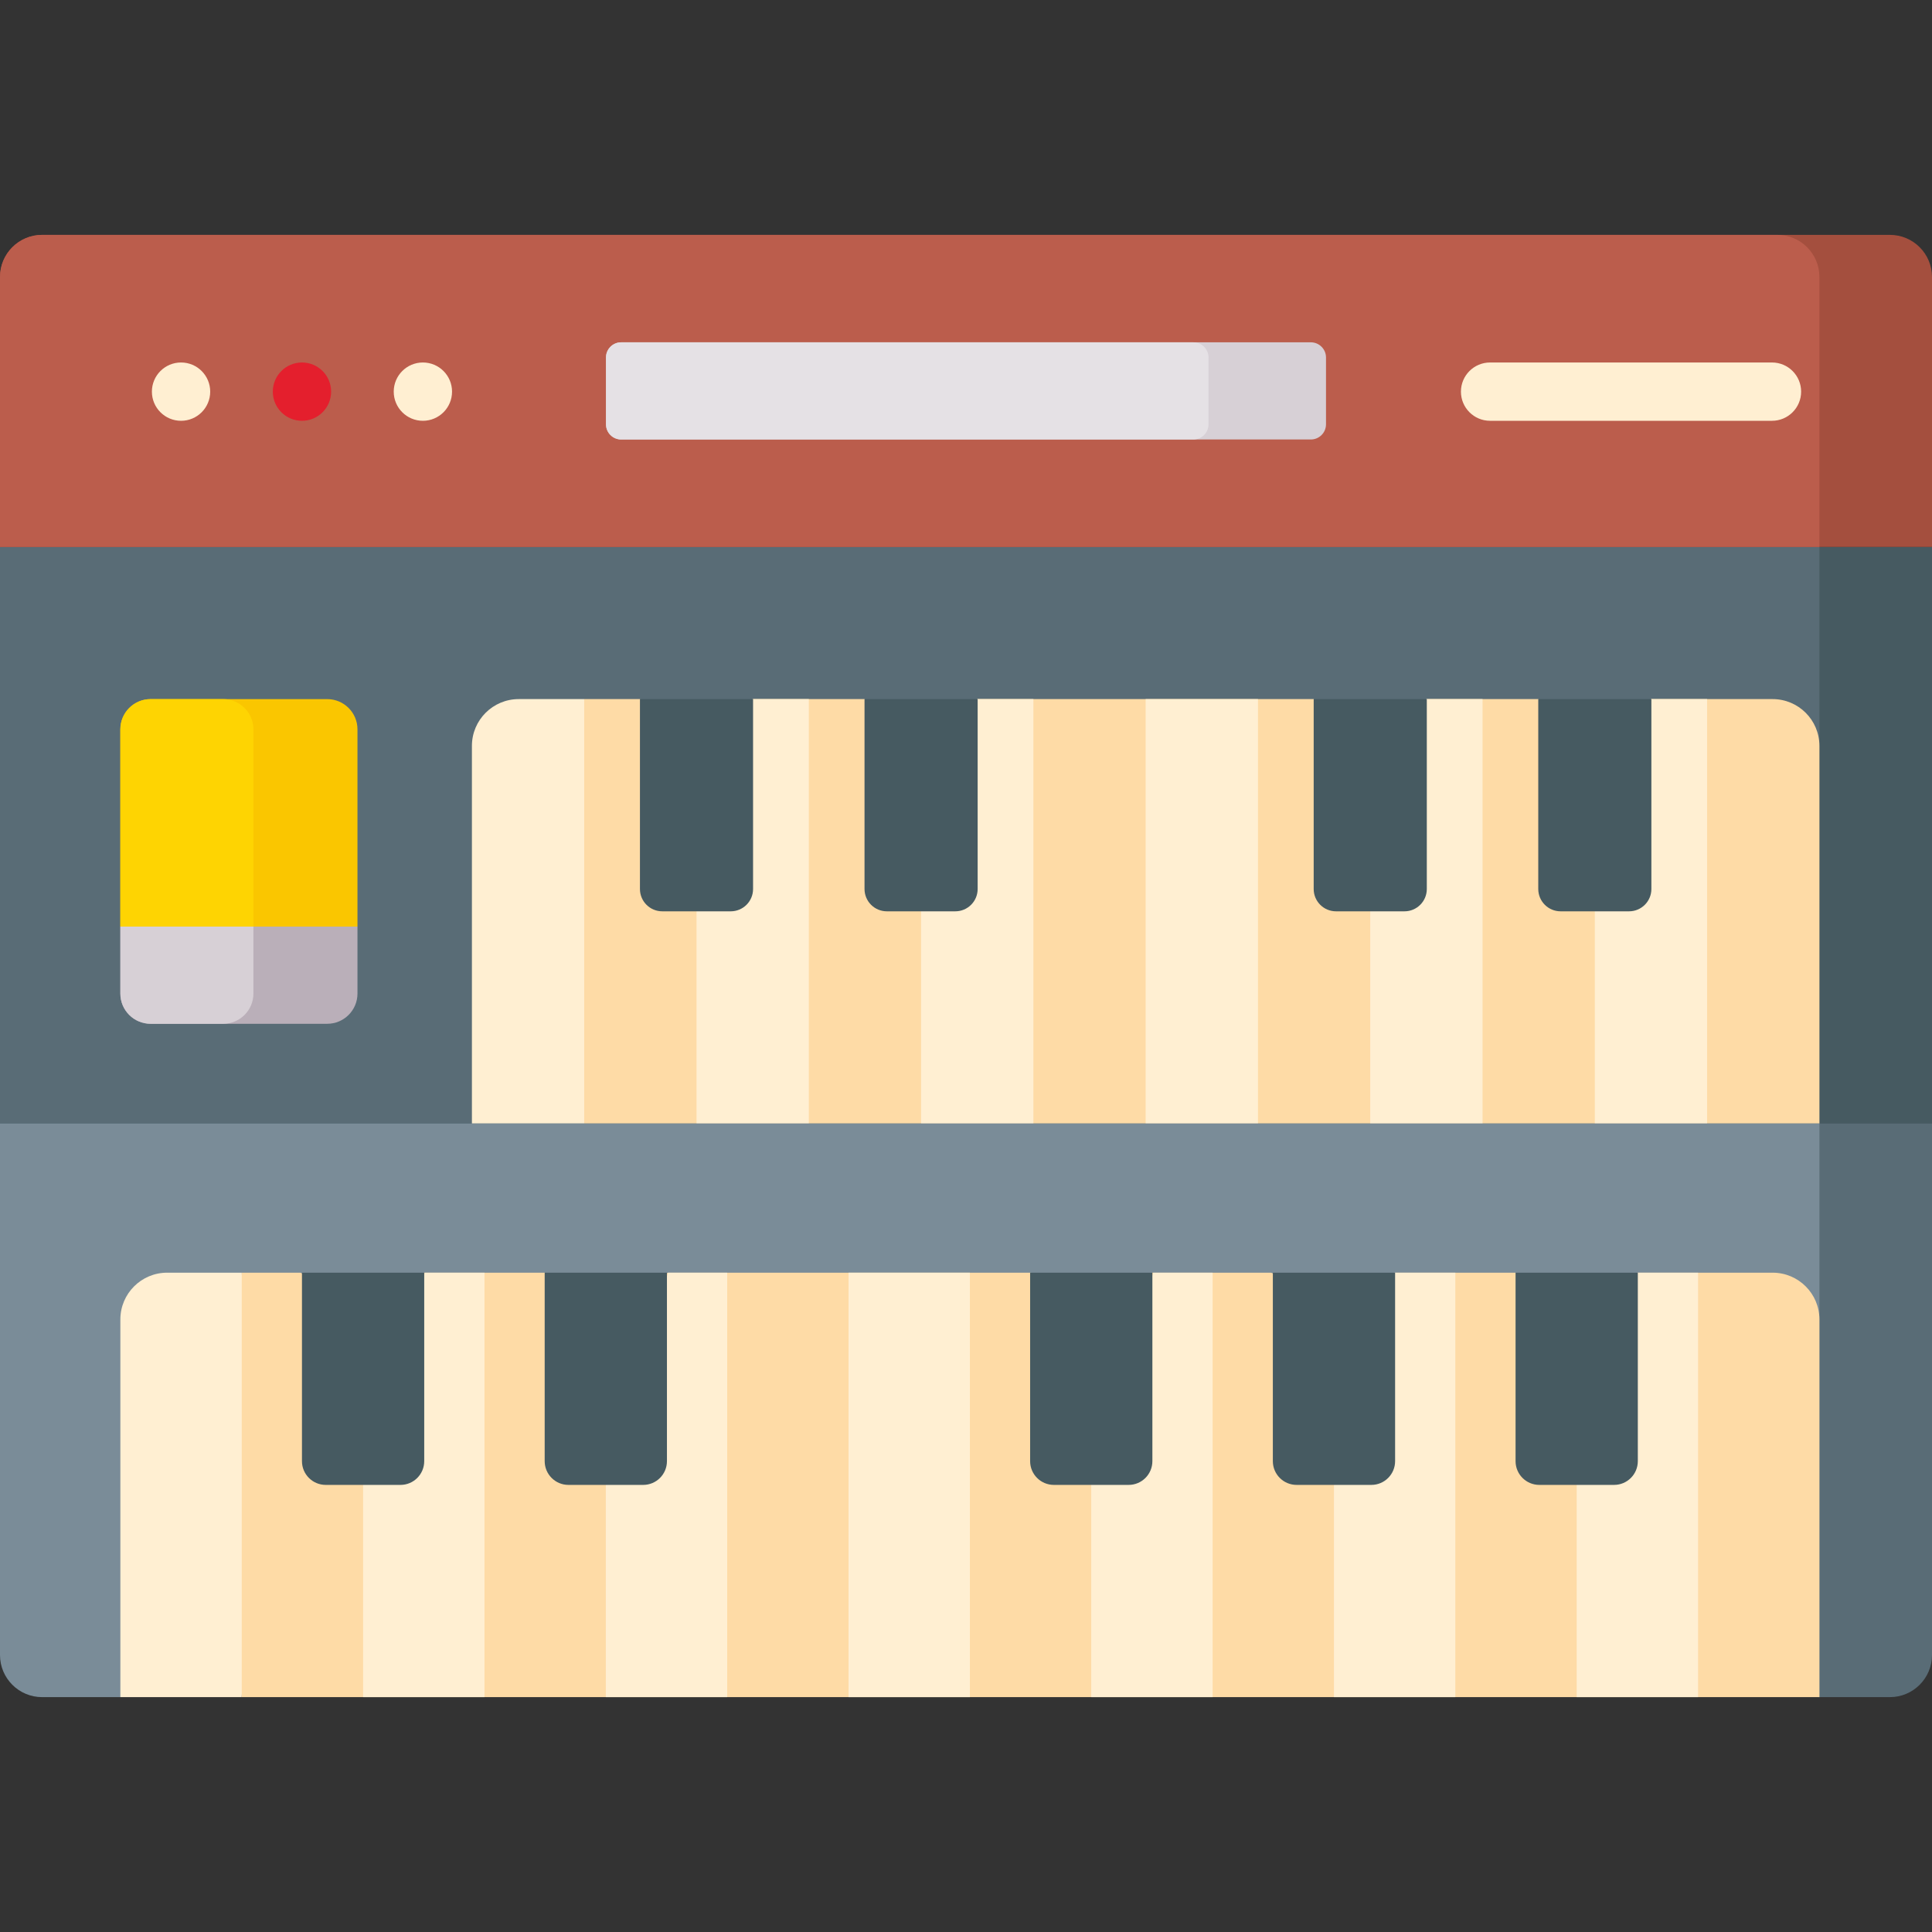 <svg id="Capa_1" enable-background="new 0 0 497 497" height="512" viewBox="0 0 497 497" width="512" xmlns="http://www.w3.org/2000/svg"><rect x="0" y="0" width="497" height="497" fill="#333333" stroke="none"/><g><path d="m497 140.702v148.33l-248.5 29.629-248.5-29.629v-148.33z" fill="#465a61"/><path d="m0 140.702h468.04v148.33h-468.04z" fill="#596c76"/><path d="m468.038 191.878v97.15h-317.75l-14.445-47.957 14.445-61.231h14.336l14.554 9 14.445-9h28.773l14.552 9 14.445-9h86.547l14.55 9 14.55-9h28.672l14.545 9 14.445-9h31.299c6.648.001 12.037 5.391 12.037 12.038z" fill="#fedba6"/><path d="m150.288 179.841v109.187h-28.89v-97.15c0-6.648 5.389-12.037 12.037-12.037z" fill="#ffefd2"/><path d="m208.069 179.841v109.188h-28.891v-54.594l14.546-54.594z" fill="#ffefd2"/><path d="m265.839 179.841v109.188h-28.891v-54.596l14.548-54.592z" fill="#ffefd2"/><path d="m294.718 179.841h28.89v109.187h-28.89z" fill="#ffefd2"/><path d="m381.378 179.841v109.188h-28.89v-54.594l14.445-54.594z" fill="#ffefd2"/><path d="m439.148 179.841v109.188h-28.89v-54.596l14.555-54.592z" fill="#ffefd2"/><path d="m187.982 234.433h-17.616c-3.171 0-5.742-2.571-5.742-5.742v-48.849h29.1v48.849c0 3.172-2.571 5.742-5.742 5.742z" fill="#465a61"/><path d="m245.754 234.433h-17.616c-3.171 0-5.742-2.571-5.742-5.742v-48.849h29.1v48.849c0 3.172-2.57 5.742-5.742 5.742z" fill="#465a61"/><path d="m361.299 234.433h-17.616c-3.171 0-5.742-2.571-5.742-5.742v-48.849h29.1v48.849c-.001 3.172-2.571 5.742-5.742 5.742z" fill="#465a61"/><path d="m419.071 234.433h-17.616c-3.171 0-5.742-2.571-5.742-5.742v-48.849h29.1v48.849c0 3.172-2.571 5.742-5.742 5.742z" fill="#465a61"/><path d="m497 289.032v136.711c0 5.986-4.853 10.839-10.839 10.839h-18.121l-443.699-16.179c-5.986 0-10.839-4.853-10.839-10.839l-13.502-120.532z" fill="#596c76"/><path d="m468.04 289.032v147.55l-218.534-39.286-218.544 39.286h-20.123c-5.986 0-10.839-4.852-10.839-10.839v-136.711z" fill="#7a8c98"/><path d="m468.038 339.43v97.15h-405.852l-11.222-61.418 11.222-47.769h15.119l13.171 6 18.655-6h30.988l15.727 6 16.012-6h93.349l15.514 6 15.609-6h30.633l16.191 6 15.731-6h30.988l13.773 6 17.568-6h34.787c6.648 0 12.037 5.39 12.037 12.037z" fill="#fedba6"/><g fill="#ffefd2"><path d="m62.186 327.393v109.187h-31.224v-97.15c0-6.648 5.389-12.037 12.037-12.037z"/><path d="m124.634 327.393v109.188h-31.224v-54.596l15.881-54.592z"/><path d="m187.07 327.393v109.188h-31.224v-54.594l16.013-54.594z"/><path d="m218.282 327.393h31.224v109.187h-31.224z"/><path d="m311.942 327.393v109.188h-31.224v-54.594l15.949-54.594z"/><path d="m374.378 327.393v109.188h-31.224v-54.594l15.612-54.594z"/><path d="m436.826 327.393v109.188h-31.224v-54.594l15.721-54.594z"/></g><path d="m103.024 381.985h-19.238c-3.373 0-6.107-2.734-6.107-6.107v-48.484h31.451v48.484c0 3.373-2.734 6.107-6.106 6.107z" fill="#465a61"/><path d="m165.462 381.985h-19.237c-3.373 0-6.107-2.734-6.107-6.107v-48.484h31.451v48.484c0 3.373-2.734 6.107-6.107 6.107z" fill="#465a61"/><path d="m290.34 381.985h-19.237c-3.373 0-6.107-2.734-6.107-6.107v-48.484h31.451v48.484c-.001 3.373-2.735 6.107-6.107 6.107z" fill="#465a61"/><path d="m352.778 381.985h-19.237c-3.373 0-6.107-2.734-6.107-6.107v-48.484h31.451v48.484c0 3.373-2.734 6.107-6.107 6.107z" fill="#465a61"/><path d="m415.217 381.985h-19.237c-3.373 0-6.107-2.734-6.107-6.107v-48.484h31.451v48.484c-.001 3.373-2.735 6.107-6.107 6.107z" fill="#465a61"/><path d="m497 71.257v69.441h-497v-69.441c0-5.986 4.853-10.839 10.839-10.839h475.322c5.986 0 10.839 4.852 10.839 10.839z" fill="#a44f3e"/><path d="m468.04 71.257v69.441h-468.04v-69.441c0-5.986 4.853-10.839 10.839-10.839h446.362c5.986 0 10.839 4.852 10.839 10.839z" fill="#bb5d4c"/><path d="m91.96 187.627v50.738h-61v-50.738c0-4.298 3.484-7.782 7.782-7.782h45.437c4.297.001 7.781 3.485 7.781 7.782z" fill="#fac600"/><path d="m65.19 187.627v50.738h-34.23v-50.738c0-4.298 3.484-7.782 7.782-7.782h18.667c4.297.001 7.781 3.485 7.781 7.782z" fill="#fed402"/><path d="m91.96 238.366v17.218c0 4.298-3.484 7.782-7.782 7.782h-45.436c-4.298 0-7.782-3.484-7.782-7.782v-17.218z" fill="#baafb9"/><path d="m65.19 238.366v17.218c0 4.298-3.484 7.782-7.782 7.782h-18.666c-4.298 0-7.782-3.484-7.782-7.782v-17.218z" fill="#d7d0d6"/><path d="m341.11 91.965v17.185c0 2.158-1.749 3.907-3.907 3.907h-177.406c-2.158 0-3.907-1.749-3.907-3.907v-17.185c0-2.158 1.749-3.907 3.907-3.907h177.405c2.159 0 3.908 1.749 3.908 3.907z" fill="#d7d0d6"/><path d="m310.89 91.965v17.185c0 2.158-1.749 3.907-3.907 3.907h-147.186c-2.158 0-3.907-1.749-3.907-3.907v-17.185c0-2.158 1.749-3.907 3.907-3.907h147.185c2.159 0 3.908 1.749 3.908 3.907z" fill="#e5e1e5"/><g><path d="" style="fill:none;stroke:#000;stroke-width:15;stroke-linecap:round;stroke-linejoin:round;stroke-miterlimit:10"/></g><circle cx="46.574" cy="100.748" fill="#ffefd2" r="7.5"/><circle cx="77.68" cy="100.748" fill="#e41f2d" r="7.5"/><circle cx="108.786" cy="100.748" fill="#ffefd2" r="7.5"/><g><path d="m455.834 108.248h-72.514c-4.143 0-7.5-3.357-7.5-7.5s3.357-7.5 7.5-7.5h72.514c4.143 0 7.5 3.357 7.5 7.5s-3.357 7.5-7.5 7.5z" fill="#ffefd2"/></g></g></svg>
